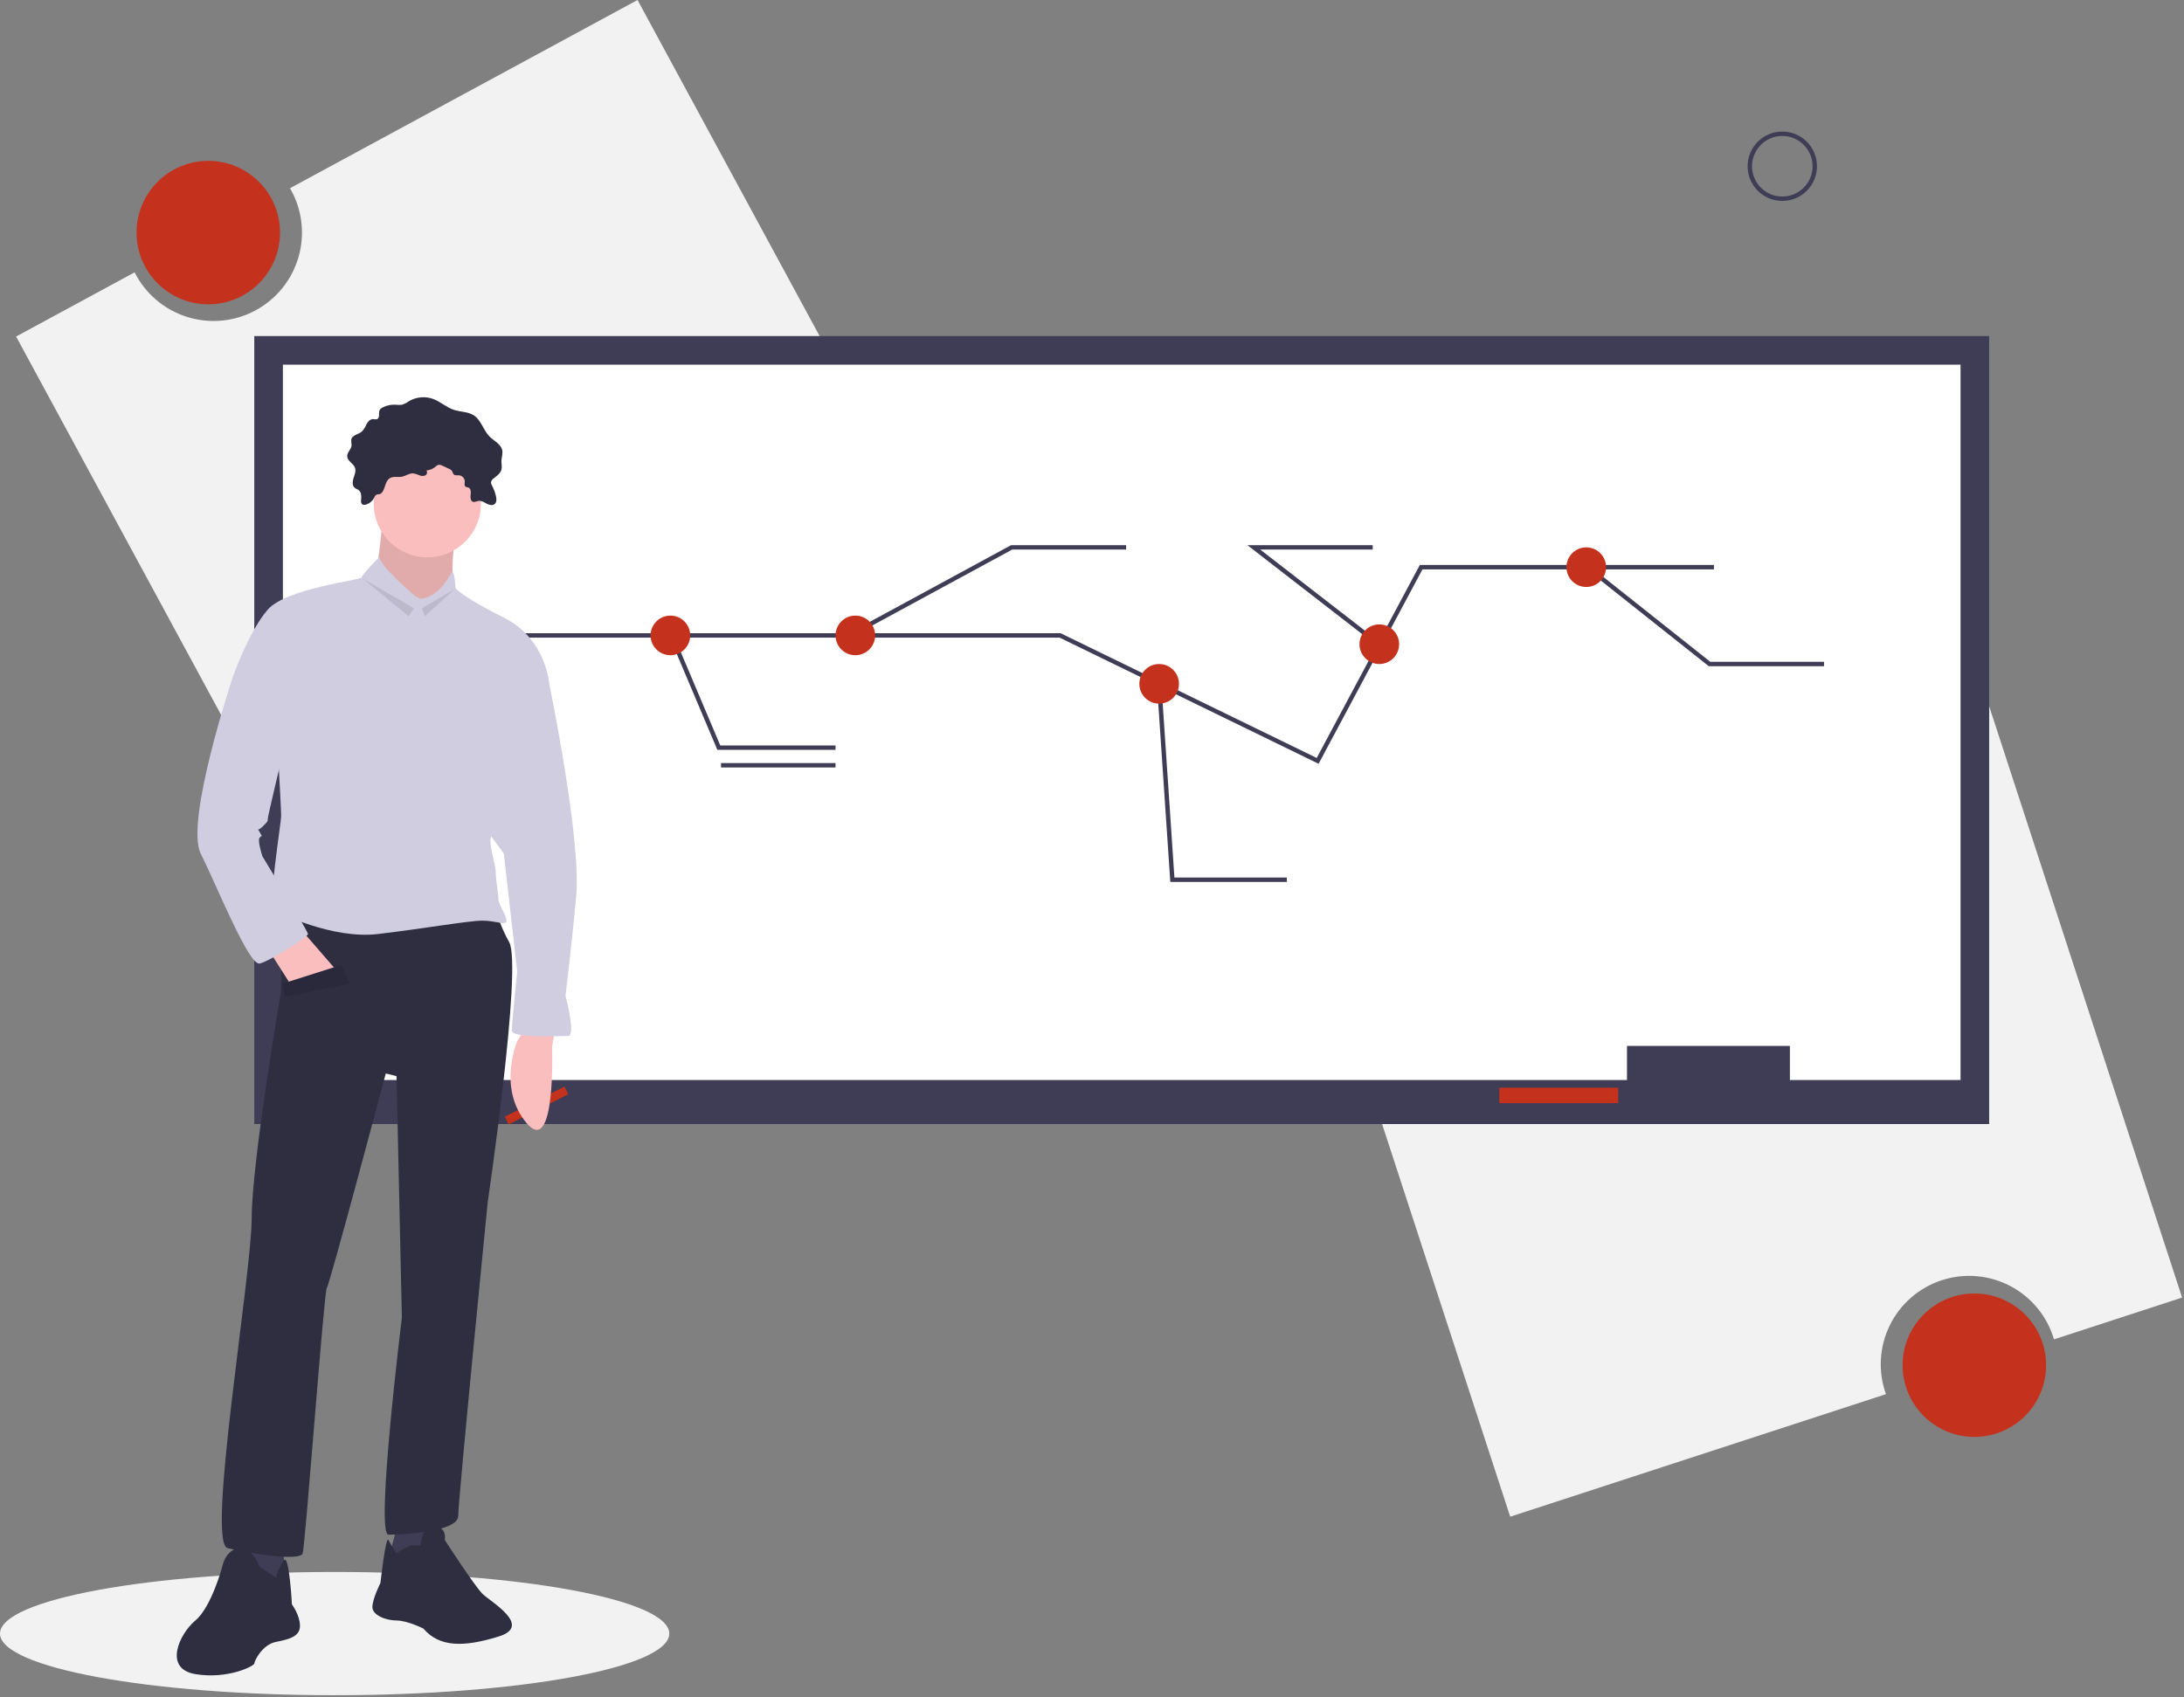 <svg width="992" height="771" viewBox="0 0 992 771" fill="none" xmlns="http://www.w3.org/2000/svg">
<rect x="0" y="0" width="992" height="771" fill="#808080" stroke="none"/>
<g clip-path="url(#clip0)">
<path d="M289.581 0L131.728 85.502C134.427 90.149 136.166 95.291 136.842 100.622C137.517 105.954 137.116 111.367 135.662 116.54C134.207 121.714 131.729 126.543 128.374 130.741C125.019 134.939 120.855 138.421 116.13 140.981C111.404 143.54 106.213 145.125 100.864 145.642C95.515 146.158 90.116 145.596 84.988 143.988C79.86 142.38 75.108 139.758 71.011 136.28C66.915 132.801 63.559 128.536 61.141 123.736L7.317 152.89L146.737 410.284L429 257.394L289.581 0Z" fill="#F2F2F2"/>
<path d="M94.604 138.255C112.601 138.255 127.191 123.665 127.191 105.668C127.191 87.67 112.601 73.081 94.604 73.081C76.606 73.081 62.016 87.67 62.016 105.668C62.016 123.665 76.606 138.255 94.604 138.255Z" fill="#C4321D"/>
<path d="M685.955 689.064L856.627 633.393C854.809 628.336 854.024 622.965 854.32 617.599C854.615 612.233 855.985 606.981 858.348 602.154C860.71 597.327 864.018 593.024 868.074 589.499C872.13 585.973 876.853 583.298 881.962 581.632C887.072 579.965 892.463 579.341 897.818 579.797C903.173 580.252 908.382 581.778 913.136 584.283C917.89 586.788 922.093 590.223 925.496 594.382C928.899 598.542 931.432 603.342 932.946 608.499L991.14 589.516L900.363 311.22L595.178 410.767L685.955 689.064Z" fill="#F2F2F2"/>
<path d="M896.776 652.831C914.773 652.831 929.363 638.241 929.363 620.244C929.363 602.246 914.773 587.657 896.776 587.657C878.778 587.657 864.188 602.246 864.188 620.244C864.188 638.241 878.778 652.831 896.776 652.831Z" fill="#C4321D"/>
<path d="M903.5 152.678H115.5V510.678H903.5V152.678Z" fill="#3F3D56"/>
<path d="M890.5 165.678H128.5V490.678H890.5V165.678Z" fill="white"/>
<path d="M813 475.178H739V500.178H813V475.178Z" fill="#3F3D56"/>
<path d="M735 494.178H681V501.178H735V494.178Z" fill="#C4321D"/>
<path d="M190.5 288.678H481.5L526.616 310.657L598.5 345.678L645.5 257.678H778.5" stroke="#3F3D56" stroke-width="2" stroke-miterlimit="10"/>
<path d="M304.925 288.678L326.5 339.678H379.5" stroke="#3F3D56" stroke-width="2" stroke-miterlimit="10"/>
<path d="M385.807 288.678L459.5 248.678H511.5" stroke="#3F3D56" stroke-width="2" stroke-miterlimit="10"/>
<path d="M304.5 297.678C309.471 297.678 313.5 293.648 313.5 288.678C313.5 283.707 309.471 279.678 304.5 279.678C299.529 279.678 295.5 283.707 295.5 288.678C295.5 293.648 299.529 297.678 304.5 297.678Z" fill="#C4321D"/>
<path d="M388.5 297.678C393.471 297.678 397.5 293.648 397.5 288.678C397.5 283.707 393.471 279.678 388.5 279.678C383.529 279.678 379.5 283.707 379.5 288.678C379.5 293.648 383.529 297.678 388.5 297.678Z" fill="#C4321D"/>
<path d="M526.5 310.678L532.5 399.678H584.5" stroke="#3F3D56" stroke-width="2" stroke-miterlimit="10"/>
<path d="M626.65 292.971L569.5 248.678H623.5" stroke="#3F3D56" stroke-width="2" stroke-miterlimit="10"/>
<path d="M721.051 257.678L776.5 301.678H828.5" stroke="#3F3D56" stroke-width="2" stroke-miterlimit="10"/>
<path d="M526.5 319.678C531.471 319.678 535.5 315.648 535.5 310.678C535.5 305.707 531.471 301.678 526.5 301.678C521.529 301.678 517.5 305.707 517.5 310.678C517.5 315.648 521.529 319.678 526.5 319.678Z" fill="#C4321D"/>
<path d="M720.5 266.678C725.471 266.678 729.5 262.648 729.5 257.678C729.5 252.707 725.471 248.678 720.5 248.678C715.529 248.678 711.5 252.707 711.5 257.678C711.5 262.648 715.529 266.678 720.5 266.678Z" fill="#C4321D"/>
<path d="M626.5 301.678C631.471 301.678 635.5 297.648 635.5 292.678C635.5 287.707 631.471 283.678 626.5 283.678C621.529 283.678 617.5 287.707 617.5 292.678C617.5 297.648 621.529 301.678 626.5 301.678Z" fill="#C4321D"/>
<path d="M327.5 347.678H379.5" stroke="#3F3D56" stroke-width="2" stroke-miterlimit="10"/>
<path d="M809.542 90.285C817.691 90.285 824.298 83.679 824.298 75.53C824.298 67.38 817.691 60.774 809.542 60.774C801.393 60.774 794.786 67.38 794.786 75.53C794.786 83.679 801.393 90.285 809.542 90.285Z" stroke="#3F3D56" stroke-width="2" stroke-miterlimit="10"/>
<path d="M152 770.178C235.947 770.178 304 757.642 304 742.178C304 726.714 235.947 714.178 152 714.178C68.053 714.178 0 726.714 0 742.178C0 757.642 68.053 770.178 152 770.178Z" fill="#F2F2F2"/>
<path d="M256.389 493.658L229.272 507.339L231.027 510.834L258.143 497.153L256.389 493.658Z" fill="#C4321D"/>
<path d="M251.98 468.211L250.762 475.521C250.762 475.521 252.589 526.077 239.189 510.24C225.788 494.403 234.925 473.084 234.925 473.084L238.58 466.993L251.98 468.211Z" fill="#FBBEBE"/>
<path d="M174.013 234.31C174.013 234.31 171.577 259.893 170.359 261.112C169.14 262.33 188.632 285.476 188.632 285.476L205.687 269.639C205.687 269.639 204.469 246.493 208.124 241.62C211.778 236.747 174.013 234.31 174.013 234.31Z" fill="#FBBEBE"/>
<path opacity="0.1" d="M174.013 234.31C174.013 234.31 171.577 259.893 170.359 261.112C169.14 262.33 188.632 285.476 188.632 285.476L205.687 269.639C205.687 269.639 204.469 246.493 208.124 241.62C211.778 236.747 174.013 234.31 174.013 234.31Z" fill="black"/>
<path d="M128.939 700.894V722.822L120.411 724.041L108.229 720.386L111.883 697.239L128.939 700.894Z" fill="#3F3D56"/>
<path d="M117.974 711.858C117.974 711.858 114.32 702.112 108.229 703.33C102.137 704.549 100.919 711.858 100.919 711.858C100.919 711.858 96.046 730.132 88.737 736.223C81.427 742.314 74.118 758.151 88.737 760.588C103.356 763.024 115.538 756.933 115.538 755.715C115.538 754.496 119.193 747.187 125.284 745.969C131.375 744.75 136.248 743.532 136.248 738.659C136.248 733.786 132.593 728.913 132.593 728.913C132.593 728.913 131.375 705.805 128.939 708.832C127.254 711.223 126.015 713.899 125.284 716.731L117.974 711.858Z" fill="#2F2E41"/>
<path d="M181.323 689.93L176.45 708.203L188.632 710.64L194.723 704.549L195.941 688.712L181.323 689.93Z" fill="#3F3D56"/>
<path d="M180.104 705.767C180.104 705.767 184.977 702.112 187.414 702.112H191.068C191.068 702.112 191.068 693.585 197.16 693.585C203.251 693.585 202.033 699.676 202.033 699.676C202.033 699.676 215.433 720.386 219.088 724.041C222.743 727.695 242.234 738.659 226.397 743.532C210.56 748.405 199.596 748.405 192.287 739.878C192.287 739.878 184.977 736.223 180.104 736.223C175.231 736.223 169.14 733.786 169.14 730.132C169.14 726.477 172.795 719.168 172.795 719.168C172.795 719.168 175.231 697.239 176.45 699.676C177.668 702.112 180.104 705.767 180.104 705.767Z" fill="#2F2E41"/>
<path d="M127.72 409.736V449.938C127.72 449.938 114.32 527.905 114.32 553.488C114.32 579.071 93.61 700.894 103.356 703.331C113.102 705.767 136.248 709.422 137.466 705.767C138.684 702.112 147.212 586.38 148.43 585.162C149.649 583.944 175.231 487.703 175.231 487.703L180.104 488.921L182.541 598.562C182.541 598.562 170.359 697.239 176.45 697.239C182.541 697.239 208.124 696.021 208.124 688.712C208.124 681.402 221.524 546.178 221.524 546.178C221.524 546.178 237.361 438.974 231.27 428.01C225.179 417.046 225.179 410.954 225.179 410.954L127.72 409.736Z" fill="#2F2E41"/>
<path d="M194.114 253.193C207.57 253.193 218.479 242.285 218.479 228.828C218.479 215.372 207.57 204.464 194.114 204.464C180.658 204.464 169.749 215.372 169.749 228.828C169.749 242.285 180.658 253.193 194.114 253.193Z" fill="#FBBEBE"/>
<path d="M188.632 270.857C188.632 270.857 173.404 258.066 172.186 253.193C172.186 253.193 164.267 261.112 164.267 262.33C164.267 263.548 130.157 267.203 121.629 276.949C113.102 286.694 105.792 307.404 105.792 307.404L126.502 346.388C126.502 346.388 127.72 368.316 127.72 370.753C127.72 373.189 121.629 412.173 124.066 413.391C126.502 414.609 150.867 426.791 171.577 424.355C192.287 421.918 212.997 418.264 219.088 418.264C225.179 418.264 230.052 420.7 230.052 418.264C230.052 415.827 226.397 410.954 226.397 408.518C226.397 406.081 225.179 399.99 225.179 396.336C225.179 392.681 222.743 386.59 222.743 381.717C222.743 376.844 249.544 311.059 249.544 311.059C249.544 311.059 248.326 290.349 228.834 280.603C209.342 270.857 206.906 267.203 206.906 267.203C206.906 267.203 206.526 259.893 205.497 259.893C204.469 259.893 200.814 270.857 191.068 272.076L188.632 270.857Z" fill="#D0CDE1"/>
<path d="M122.847 432.883L131.375 446.283L153.303 441.41L137.466 423.137L122.847 432.883Z" fill="#FBBEBE"/>
<path d="M242.234 301.313L249.544 311.059C249.544 311.059 264.163 381.717 261.726 407.3C259.29 432.883 256.853 452.374 256.853 452.374C256.853 452.374 261.726 470.648 258.071 470.648C254.417 470.648 232.488 471.866 232.488 468.211C232.488 464.557 234.925 441.41 234.925 441.41L228.834 387.808L215.433 369.534L242.234 301.313Z" fill="#D0CDE1"/>
<path d="M177.565 217C179.059 216.367 180.785 216.88 182.385 216.61C184.263 216.293 185.944 214.901 187.84 215.077C188.739 215.244 189.612 215.527 190.438 215.92C190.852 216.115 191.301 216.224 191.758 216.24C192.216 216.256 192.671 216.18 193.098 216.016C193.302 215.921 193.482 215.783 193.625 215.61C193.768 215.437 193.872 215.235 193.927 215.017C193.982 214.8 193.989 214.573 193.945 214.353C193.902 214.133 193.811 213.925 193.677 213.745C195.282 213.603 196.799 212.95 198.004 211.882C198.245 211.632 198.524 211.423 198.83 211.262C199.188 211.169 199.561 211.15 199.926 211.207C200.291 211.264 200.64 211.395 200.953 211.593L203.74 212.878C204.368 213.1 204.921 213.495 205.333 214.017C205.665 214.534 205.73 215.23 206.199 215.625C206.799 216.13 207.694 215.883 208.477 215.933C209.187 216.002 209.847 216.329 210.331 216.853C210.816 217.376 211.092 218.059 211.106 218.773C211.095 219.591 210.798 220.594 211.445 221.095C211.82 221.385 212.353 221.339 212.792 221.517C213.932 221.98 213.936 223.566 213.768 224.784C213.6 226.003 213.683 227.61 214.854 227.985C215.679 228.249 216.522 227.686 217.378 227.56C218.671 227.371 219.867 228.179 221.017 228.798C222.168 229.416 223.697 229.834 224.694 228.99C225.622 228.205 225.562 226.768 225.307 225.58C224.941 223.876 224.339 222.231 223.52 220.693C223.216 220.24 223.038 219.716 223.001 219.172C223.071 218.789 223.221 218.426 223.441 218.105C223.661 217.785 223.947 217.514 224.279 217.312C225.689 216.198 227.311 215.075 227.767 213.337C228.102 212.062 227.725 210.716 227.755 209.397C227.79 207.793 228.428 206.195 228.129 204.619C227.586 201.76 224.406 200.385 222.352 198.324C219.531 195.492 218.615 190.963 215.285 188.751C212.621 186.982 209.136 187.193 206.103 186.181C202.77 185.069 200.088 182.514 196.801 181.274C195.007 180.612 193.088 180.356 191.183 180.523C189.278 180.69 187.434 181.277 185.782 182.241C184.801 182.968 183.706 183.527 182.542 183.896C181.562 184.009 180.571 183.998 179.594 183.861C177.651 183.761 175.715 184.161 173.97 185.022C173.303 185.289 172.747 185.776 172.395 186.403C171.807 187.71 172.662 189.754 171.371 190.379C170.77 190.67 170.06 190.391 169.392 190.406C168.092 190.434 167.093 191.565 166.475 192.708C165.993 193.917 165.3 195.03 164.43 195.998C162.842 197.389 159.957 197.619 159.542 199.689C159.534 200.565 159.584 201.441 159.691 202.311C159.571 204.146 157.607 205.54 157.71 207.375C157.828 209.493 160.518 210.527 161.237 212.522C161.785 214.041 161.064 215.683 160.568 217.22C160.073 218.757 159.923 220.726 161.204 221.71C161.706 222.096 162.351 222.254 162.863 222.626C164.188 223.59 164.171 225.534 164.024 227.166C163.939 227.505 163.939 227.859 164.023 228.198C164.107 228.537 164.272 228.85 164.506 229.11C164.724 229.242 164.969 229.327 165.223 229.357C165.477 229.388 165.734 229.364 165.978 229.287C166.773 229.094 167.521 228.741 168.175 228.248C168.829 227.756 169.376 227.135 169.782 226.424C170.208 225.719 170.294 225.097 171.069 224.723C171.595 224.469 172.234 224.696 172.769 224.366C175.316 222.798 174.439 218.324 177.565 217Z" fill="#2F2E41"/>
<path d="M109.447 303.75L105.792 307.404C105.792 307.404 83.864 373.189 91.173 387.808C98.483 402.427 113.101 438.974 117.974 437.755C122.847 436.537 139.903 425.573 139.903 424.355C139.903 423.137 119.193 389.026 119.193 389.026C119.193 389.026 116.756 381.717 117.974 380.498C119.193 379.28 119.193 380.498 117.974 378.062C116.756 375.626 116.756 378.062 119.193 375.626C121.629 373.189 121.629 373.189 121.629 371.971C121.629 370.753 128.939 340.297 128.939 340.297L109.447 303.75Z" fill="#D0CDE1"/>
<path d="M128.329 446.892L155.131 438.365L158.785 446.892L129.548 452.983L128.329 446.892Z" fill="#2F2E41"/>
<path opacity="0.1" d="M128.329 446.892L155.131 438.365L158.785 446.892L129.548 452.983L128.329 446.892Z" fill="black"/>
<path opacity="0.1" d="M164.876 262.939L185.586 279.994L188.023 276.339L164.876 262.939Z" fill="black"/>
<path opacity="0.1" d="M206.296 267.812L191.678 276.339L192.896 279.994L206.296 267.812Z" fill="black"/>
</g>
<defs>
<clipPath id="clip0">
<rect width="991.14" height="770.178" fill="white"/>
</clipPath>
</defs>
</svg>

